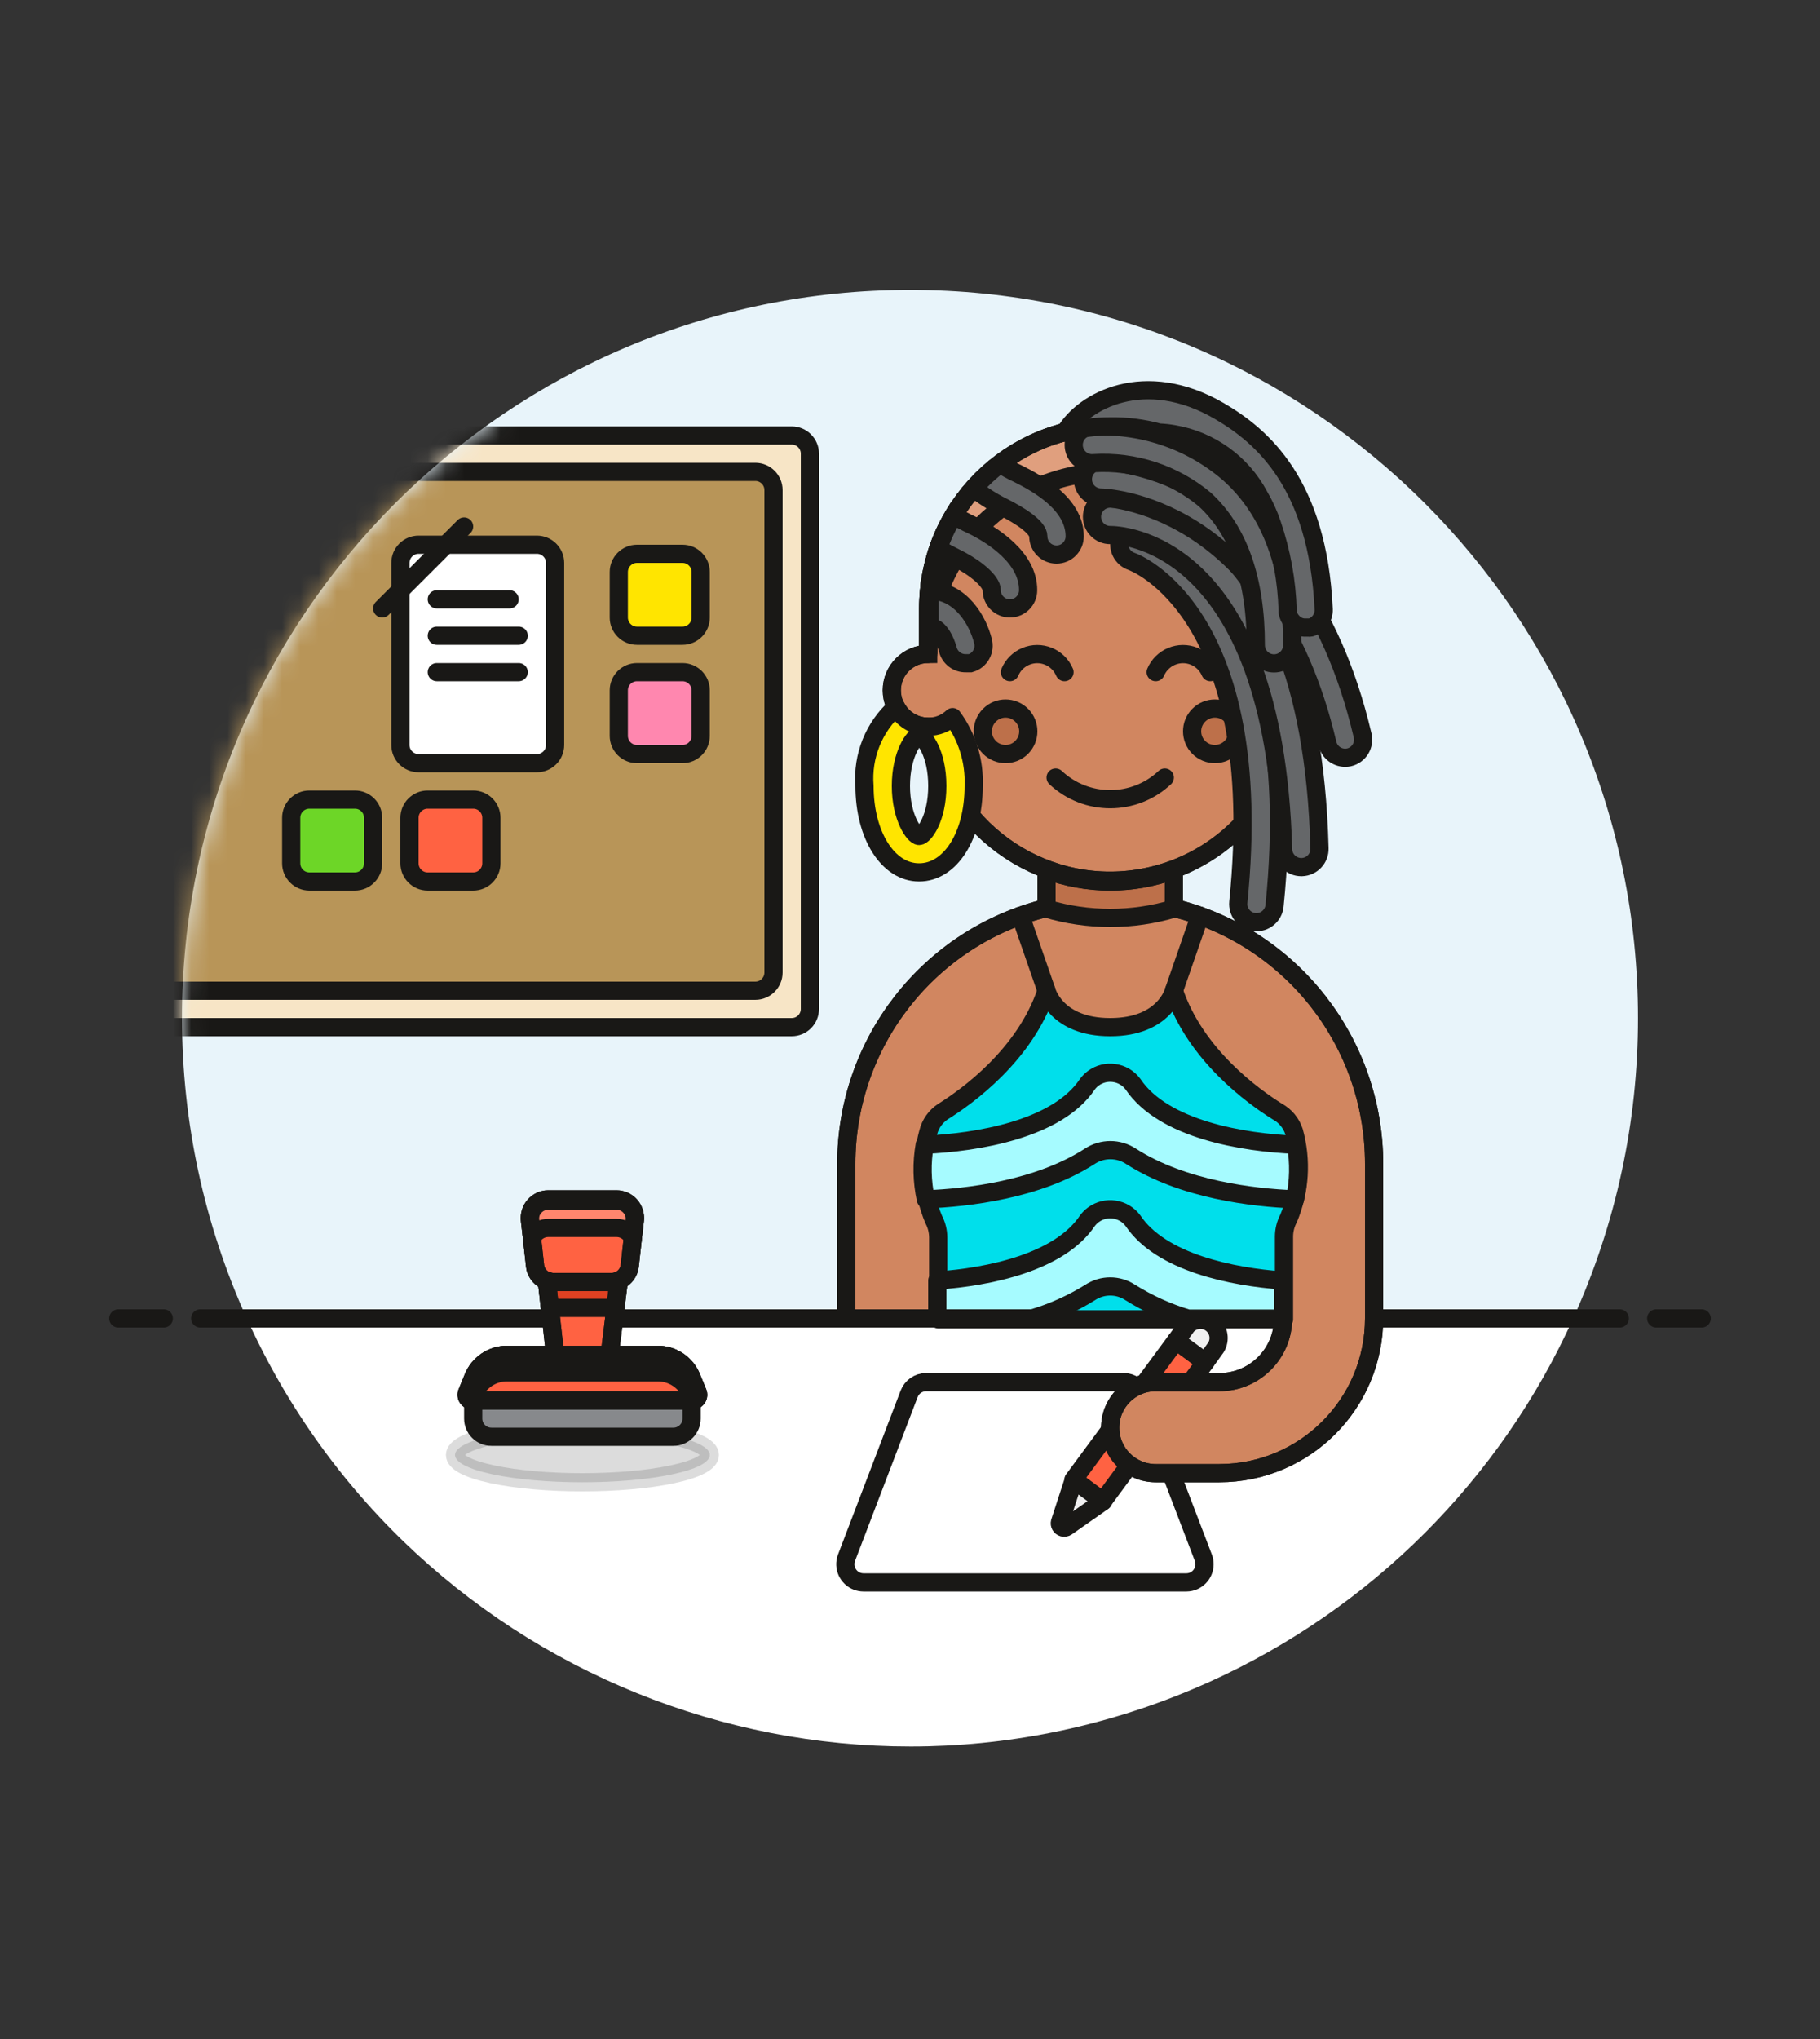 <?xml version="1.0" encoding="UTF-8"?>
<svg version="1.1" viewBox="0 0 100 112" xmlns="http://www.w3.org/2000/svg" xmlns:xlink="http://www.w3.org/1999/xlink">
    <rect x="0" y="0" width="100" height="112" fill="#333333" stroke="none"/>
    <!--Generated by IJSVG (https://github.com/curthard89/IJSVG)-->
    <defs>
        <mask id="mask-1" maskContentUnits="userSpaceOnUse" maskUnits="objectBoundingBox">
            <g fill="#FFFFFF">
                <path d="M72.189,15.621c15.621,15.621 15.621,40.948 0,56.569c-15.621,15.621 -40.948,15.621 -56.569,0c-15.621,-15.621 -15.621,-40.948 -1.42109e-14,-56.569c15.621,-15.621 40.948,-15.621 56.569,-1.42109e-14" transform="translate(6.095, 12.015)"></path>
            </g>
        </mask>
        <path id="path-4" d="M3,1.214l1.5721e-08,3.69681e-08c-0.352,-0.828 -1.309,-1.214 -2.138,-0.862c-0.388,0.165 -0.697,0.474 -0.862,0.862"></path>
        <path id="path-6" d="M0,0h4.5"></path>
        <path id="path-5" d="M1,4.5c-0.552,0 -1,-0.448 -1,-1v-2.5c0,-0.552 0.448,-1 1,-1h2.5c0.552,0 1,0.448 1,1v2.5c0,0.552 -0.448,1 -1,1Z"></path>
        <path id="path-1" d="M0,0h2.5"></path>
        <path id="path-7" d="M5.512,3.66l4.51392e-09,-3.73524e-08c-0.061,0.505 -0.491,0.884 -1,0.88h-3.2l-5.20311e-08,3.7582e-10c-0.509,0.004 -0.939,-0.375 -1,-0.88l-0.28,-2.54l-1.12784e-09,-1.00474e-08c-0.032,-0.284 0.059,-0.568 0.25,-0.78l1.53507e-08,-1.74734e-08c0.19,-0.216 0.463,-0.34 0.75,-0.34h3.76l1.30319e-08,1.64988e-11c0.287,0 0.56,0.124 0.75,0.34l-7.68175e-09,-8.54722e-09c0.191,0.212 0.282,0.496 0.25,0.78Z"></path>
        <path id="path-8" d="M3.55,0.06h-3.2l3.51212e-08,-3.06301e-10c-0.119,0.001 -0.238,-0.019 -0.35,-0.06l0.45,4.06h3l0.5,-4.06l-3.76818e-08,1.38632e-08c-0.128,0.047 -0.264,0.067 -0.4,0.06Z"></path>
        <path id="path-3" d="M22,12.5v-2.5v0c0,-5.523 -4.477,-10 -10,-10c-5.523,0 -10,4.477 -10,10v2.5h-8.74228e-08c-1.105,4.82823e-08 -2,0.895 -2,2c4.82823e-08,1.105 0.895,2 2,2h0.12l-2.53277e-07,-1.62014e-06c0.853,5.457 5.968,9.188 11.425,8.335c4.295,-0.671 7.664,-4.041 8.335,-8.335h0.12h-8.74228e-08c1.105,4.82823e-08 2,-0.895 2,-2c4.82823e-08,-1.105 -0.895,-2 -2,-2Z"></path>
        <path id="path-9" d="M12.421,2.5h-12.12l-4.95502e-09,1.47793e-11c-0.166,0 -0.3,-0.133 -0.301,-0.299c-0,-0.038 0.007,-0.076 0.021,-0.111l0.34,-0.83l5.89716e-08,-1.48075e-07c0.302,-0.758 1.034,-1.257 1.85,-1.26h8.3l3.0718e-09,1.23919e-11c0.816,0.003 1.548,0.502 1.85,1.26l0.34,0.83l7.80262e-09,1.97975e-08c0.061,0.154 -0.015,0.328 -0.169,0.389c-0.035,0.014 -0.073,0.021 -0.111,0.021Z"></path>
        <path id="path-2" d="M18,2.08v-2.08l-2.09142e-07,7.81423e-08c-2.257,0.843 -4.743,0.843 -7,-1.56285e-07v2.08l-5.05405e-07,1.25132e-07c-6.46,1.599 -10.997,7.395 -11,14.05v8.5h24v0c0,1.933 -1.567,3.5 -3.5,3.5h-3.5h-1.09278e-07c-1.381,6.03528e-08 -2.5,1.119 -2.5,2.5c6.03528e-08,1.381 1.119,2.5 2.5,2.5h3.5l6.30921e-08,-7.40954e-11c4.692,-0.006 8.494,-3.808 8.5,-8.5v0v-8.5l2.21249e-07,0.001c-0.002,-6.655 -4.54,-12.451 -10.999,-14.05Z"></path>
    </defs>
    <g fill="#E8F4FA">
        <path d="M80,39.996l1.75431e-07,0.004c-1.42109e-14,-22.091 -17.909,-40 -40,-40c-22.091,7.10543e-15 -40,17.909 -40,40c0,5.688 1.213,11.311 3.558,16.493h72.882l6.1272e-07,-1.35057e-06c2.351,-5.182 3.565,-10.807 3.56,-16.497Z" transform="translate(10, 15.924)"></path>
        <path fill="#FFFFFF" d="M2.10036e-06,4.63966e-06l-2.10036e-06,-4.63966e-06c9.111,20.125 32.811,29.054 52.936,19.944c8.849,-4.006 15.938,-11.095 19.944,-19.944Z" transform="translate(13.56, 72.42)"></path>
        <path fill="none" stroke="#191816" stroke-linecap="round" stroke-linejoin="round" stroke-width="1" d="M0,0h78" transform="translate(11, 72.42)"></path>
        <use fill="none" stroke="#191816" stroke-linecap="round" stroke-linejoin="round" stroke-width="1" transform="translate(6.5, 72.42)" xlink:href="#path-1"></use>
        <use fill="none" stroke="#191816" stroke-linecap="round" stroke-linejoin="round" stroke-width="1" transform="translate(91, 72.42)" xlink:href="#path-1"></use>
    </g>
    <g stroke="#191816" stroke-width="1">
        <path fill="#FFFFFF" stroke-linejoin="round" d="M18.873,11l-1.91377e-08,1.2902e-10c0.552,-0.004 0.997,-0.454 0.993,-1.007c-0.001,-0.117 -0.022,-0.233 -0.063,-0.343l-3.44,-9l-7.72433e-09,-2.06751e-08c-0.145,-0.389 -0.515,-0.647 -0.93,-0.65h-10.87l2.68178e-08,-1.81245e-10c-0.415,0.003 -0.785,0.261 -0.93,0.65l-3.44,9l-1.36225e-09,3.6457e-09c-0.193,0.517 0.069,1.093 0.587,1.287c0.11,0.041 0.226,0.062 0.343,0.063Z" transform="translate(46.317, 75.92)"></path>
        <g transform="translate(58.57, -21.92)">
            <g fill="#FF6242" stroke="#191816" stroke-linecap="round" stroke-linejoin="round" stroke-width="1" transform="rotate(36.42)">
                <path d="M0,0h2v9.5h-2Z" transform="translate(61.6, 73.3)"></path>
            </g>
        </g>
        <path fill="#F0F0F0" stroke-linecap="round" stroke-linejoin="round" d="M1.61,2.439l-1.61,-1.18l0.59,-0.81l-3.78569e-09,4.253e-09c0.367,-0.413 0.999,-0.449 1.412,-0.082c0.356,0.317 0.439,0.841 0.198,1.252Z" transform="translate(64.62, 72.381)"></path>
        <path fill="#F0F0F0" stroke-linecap="round" stroke-linejoin="round" d="M0.795,0l-0.76,2.33l1.60043e-10,-5.76847e-10c-0.035,0.128 0.039,0.26 0.167,0.295c0.07,0.019 0.144,0.006 0.203,-0.035l2,-1.4Z" transform="translate(58.205, 81.28)"></path>
        <use fill="#D18660" transform="translate(46.5, 47.79)" xlink:href="#path-2"></use>
        <path fill="#BD704A" d="M3.5,0.63l5.89358e-07,-1.25383e-09c-1.195,0.003 -2.381,-0.211 -3.5,-0.63v2.12l2.53248e-07,7.54368e-08c2.284,0.68 4.716,0.68 7,4.87326e-07v-2.12l-2.07737e-07,7.77929e-08c-1.119,0.419 -2.305,0.633 -3.5,0.63Z" transform="translate(57.5, 47.79)"></path>
        <use fill="none" stroke-linecap="round" stroke-linejoin="round" transform="translate(46.5, 47.79)" xlink:href="#path-2"></use>
        <path opacity="0.15" fill="#191816" d="M12.633,0.586c2.734,0.586 2.734,1.536 0,2.121c-2.734,0.586 -7.166,0.586 -9.899,0c-2.734,-0.586 -2.734,-1.536 -3.55271e-15,-2.121c2.734,-0.586 7.166,-0.586 9.899,0" transform="translate(24.317, 78.274)"></path>
        <use fill="#D18660" transform="translate(49, 23.42)" xlink:href="#path-3"></use>
        <path fill="#E09F7E" d="M8.33927e-07,12.5l1.13687e-13,1.50996e-06c-8.33927e-07,-5.523 4.477,-10 10,-10c5.523,-8.33927e-07 10,4.477 10,10c0,0 0,7.10543e-15 0,7.10543e-15v0v-2.5v0c0,-5.523 -4.477,-10 -10,-10c-5.523,0 -10,4.477 -10,10v2.5v0Z" transform="translate(51, 23.42)"></path>
        <use fill="none" stroke-linecap="round" stroke-linejoin="round" transform="translate(49, 23.42)" xlink:href="#path-3"></use>
        <path fill="#BD704A" d="M2.256,0.488c0.488,0.488 0.488,1.28 0,1.768c-0.488,0.488 -1.28,0.488 -1.768,0c-0.488,-0.488 -0.488,-1.28 0,-1.768c0.488,-0.488 1.28,-0.488 1.768,0" transform="translate(53.878, 38.798)"></path>
        <path fill="#BD704A" d="M2.256,0.488c0.488,0.488 0.488,1.28 0,1.768c-0.488,0.488 -1.28,0.488 -1.768,0c-0.488,-0.488 -0.488,-1.28 -1.42109e-14,-1.768c0.488,-0.488 1.28,-0.488 1.768,0" transform="translate(65.378, 38.798)"></path>
        <path fill="none" stroke-linecap="round" stroke-linejoin="round" d="M0,2.31632e-07l2.46403e-07,2.31632e-07c1.686,1.585 4.314,1.585 6,-4.63265e-07" transform="translate(58, 42.71)"></path>
        <use fill="none" stroke-linecap="round" stroke-linejoin="round" transform="translate(63.5, 35.706)" xlink:href="#path-4"></use>
        <use fill="none" stroke-linecap="round" stroke-linejoin="round" transform="translate(55.49, 35.706)" xlink:href="#path-4"></use>
        <path fill="#656769" d="M2.92,2.75c-0.25,-1 -1.15,-2.72 -2.92,-2.75c0,0.32 0,0.65 0,1v1c0.67,0 1,1.24 1,1.25l2.85769e-08,1.10914e-07c0.117,0.453 0.532,0.765 1,0.75h0.24l2.14372e-08,-6.18638e-09c0.531,-0.153 0.837,-0.707 0.684,-1.238c-0.001,-0.004 -0.002,-0.008 -0.004,-0.012Z" transform="translate(51.08, 32.43)"></path>
        <path fill="#656769" d="M3.60835e-07,1.34l5.24687e-07,4.26434e-07c0.479,0.389 0.998,0.724 1.55,1c1.05,0.52 2,1.16 2,1.64l1.42109e-14,1.50996e-07c8.33927e-08,0.552 0.448,1 1,1c0.552,-8.33927e-08 1,-0.448 1,-1c0,-1.76 -2,-2.88 -3.1,-3.43l4.79724e-08,2.16942e-08c-0.347,-0.157 -0.682,-0.341 -1,-0.55l-4.31703e-07,3.27864e-07c-0.525,0.399 -1.011,0.848 -1.45,1.34Z" transform="translate(53.5, 25.48)"></path>
        <path fill="#656769" d="M1.85,0.54l2.63441e-07,1.20984e-07c-0.345,-0.158 -0.679,-0.339 -1,-0.54l-3.16699e-07,5.28188e-07c-0.345,0.576 -0.63,1.186 -0.85,1.82c0.32,0.19 0.64,0.36 0.94,0.51c1.14,0.56 2,1.31 2,1.79l1.42109e-14,1.50996e-07c8.33927e-08,0.552 0.448,1 1,1c0.552,-8.33927e-08 1,-0.448 1,-1c0.01,-1.81 -2,-3.05 -3.09,-3.58Z" transform="translate(51.55, 28.3)"></path>
        <path fill="#656769" d="M7.557,21.887l-7.25619e-08,-7.61877e-09c-0.549,-0.058 -0.948,-0.55 -0.89,-1.099c3.6548e-05,-0 7.32788e-05,-0.001 0,-0.001c1.62,-16 -5.79,-18.69 -5.86,-18.71l3.46501e-08,1.16716e-08c-0.525,-0.177 -0.807,-0.745 -0.63,-1.27c0.177,-0.525 0.745,-0.807 1.27,-0.63c0.37,0.13 9,3.27 7.21,20.81l3.54955e-08,-3.73825e-07c-0.052,0.55 -0.54,0.953 -1.09,0.901c-0.003,-0 -0.007,-0.001 -0.01,-0.001Z" transform="translate(61.373, 28.763)"></path>
        <path fill="#656769" d="M11.5,20.3h-4.37114e-08c-0.552,-2.41411e-08 -1,-0.448 -1,-1c0,0 0,0 0,0c-0.5,-17.14 -9.12,-17.24 -9.5,-17.24h-4.37114e-08c-0.552,-2.41411e-08 -1,-0.448 -1,-1c2.41411e-08,-0.552 0.448,-1 1,-1c0.45,0 11,-0.06 11.5,19.21l2.96535e-08,9.88017e-07c0.017,0.552 -0.418,1.013 -0.97,1.03c-0.01,0 -0.02,0 -0.03,0Z" transform="translate(60, 27.33)"></path>
        <path fill="#656769" d="M14.5,16.29l-1.17181e-08,1.03841e-09c-0.493,0.044 -0.943,-0.279 -1.06,-0.76c-3.14,-13.33 -12.35,-13.53 -12.44,-13.53h-4.37114e-08c-0.552,-2.41411e-08 -1,-0.448 -1,-1c0,0 0,-3.55271e-15 0,-3.55271e-15l1.42109e-14,1.50996e-07c-8.33927e-08,-0.552 0.448,-1 1,-1c0.11,0 10.88,0.23 14.37,15.07l3.29453e-08,1.40887e-07c0.125,0.535 -0.205,1.071 -0.74,1.2Z" transform="translate(59.5, 25.33)"></path>
        <path fill="#656769" d="M11.055,13.178h-4.37114e-08c-0.552,-2.41411e-08 -1,-0.448 -1,-1c0,0 0,0 0,0c0,-3.6 -0.94,-6.29 -2.8,-8l-1.07631e-07,-8.9684e-08c-1.704,-1.42 -3.886,-2.135 -6.1,-2l4.50236e-08,-4.50236e-09c-0.552,0.055 -1.045,-0.348 -1.1,-0.9c-0.055,-0.552 0.348,-1.045 0.9,-1.1l-1.45161e-07,9.3064e-09c2.777,-0.178 5.514,0.741 7.62,2.56c2.31,2.05 3.48,5.24 3.48,9.44v0c0,0.552 -0.448,1 -1,1Z" transform="translate(58.945, 23.262)"></path>
        <path fill="#656769" d="M14.2,13.28l-8.6971e-09,-2.18514e-07c0.018,0.459 -0.279,0.872 -0.72,1l1.65224e-08,-3.76581e-09c-0.039,0.009 -0.081,0.009 -0.12,7.53162e-09h-0.11l-4.22204e-08,3.06701e-09c-0.298,0.022 -0.588,-0.101 -0.78,-0.33l-9.07109e-08,-9.86046e-08c-0.131,-0.142 -0.218,-0.319 -0.25,-0.51c0,0 0,-0.07 0,-0.11l-1.67686e-07,-5.52068e-06c-0.049,-1.611 -0.339,-3.205 -0.86,-4.73l-1.18463e-07,-3.52539e-07c-0.182,-0.543 -0.42,-1.066 -0.71,-1.56v0l1.59855e-07,3.00454e-07c-0.953,-1.79 -2.681,-3.039 -4.68,-3.38l2.16893e-07,3.9046e-08c-0.271,-0.049 -0.545,-0.079 -0.82,-0.09l8.55346e-07,2.33753e-07c-0.873,-0.239 -1.775,-0.353 -2.68,-0.34l-4.99333e-07,4.65729e-10c-0.833,0.001 -1.663,0.105 -2.47,0.31c1,-1.71 4.37,-3.54 8.47,-1.15c2.33,1.36 5.41,3.97 5.73,10.89Z" transform="translate(58.53, 20.19)"></path>
        <path fill="#FFE500" stroke-linejoin="round" d="M4.97,0.55l-1.6081e-08,1.51972e-08c-0.362,0.342 -0.842,0.532 -1.34,0.53l-4.10318e-08,-3.25613e-10c-0.742,-0.006 -1.419,-0.422 -1.76,-1.08l5.29374e-07,-4.71095e-07c-1.226,1.091 -1.87,2.694 -1.74,4.33c0,2.71 1.29,4.75 3,4.75c1.71,0 3,-2 3,-4.75l-9.07519e-08,2.38596e-06c0.052,-1.355 -0.357,-2.687 -1.16,-3.78Zm-1.84,6.53c-0.26,0 -1,-1 -1,-2.75c0,-1.75 0.74,-2.75 1,-2.75c0.26,0 1,0.95 1,2.75c0,1.8 -0.74,2.75 -1,2.75Z" transform="translate(47.37, 38.84)"></path>
        <path fill="none" stroke-linecap="round" stroke-linejoin="round" d="M1.43,4.12l-1.43,-4.12" transform="translate(56.07, 50.3)"></path>
        <path fill="none" stroke-linecap="round" stroke-linejoin="round" d="M0,4.12l1.43,-4.12" transform="translate(64.5, 50.3)"></path>
        <path fill="#00DFEB" stroke-linecap="round" stroke-linejoin="round" d="M19.627,6.64c-1.33,-0.83 -4.52,-3.12 -5.69,-6.64c0,0 -0.5,2 -3.5,2c-3,0 -3.5,-2 -3.5,-2c-1.17,3.52 -4.36,5.81 -5.69,6.64l5.78344e-08,-3.80667e-08c-0.406,0.267 -0.695,0.678 -0.81,1.15l-2.46089e-07,8.88418e-07c-0.437,1.579 -0.332,3.259 0.3,4.77l-3.06274e-08,-5.76695e-08c0.164,0.308 0.249,0.651 0.25,1v4.49h19v-4.54l-9.54705e-08,5.48956e-05c0.001,-0.349 0.086,-0.692 0.25,-1l3.11832e-07,-7.46187e-07c0.632,-1.511 0.737,-3.191 0.3,-4.77l9.94518e-08,3.10269e-07c-0.151,-0.47 -0.477,-0.864 -0.91,-1.1Z" transform="translate(50.563, 54.42)"></path>
        <path fill="#A6FBFF" stroke-linejoin="round" d="M20.556,4.162c-2.84,-0.11 -7.27,-0.83 -8.94,-3.33l5.91159e-09,7.91736e-09c-0.515,-0.69 -1.493,-0.832 -2.183,-0.317c-0.12,0.09 -0.227,0.196 -0.317,0.317c-1.66,2.49 -6.09,3.21 -8.94,3.33v0l-3.11388e-07,1.75515e-06c-0.176,0.994 -0.156,2.014 0.06,3v0c2.3,-0.09 6.15,-0.53 9,-2.36l1.74033e-07,-1.15629e-07c0.691,-0.459 1.589,-0.459 2.28,2.31258e-07c2.84,1.82 6.69,2.27 9,2.36v0l-6.68315e-08,3.07061e-07c0.215,-0.987 0.235,-2.006 0.06,-3Z" transform="translate(50.634, 58.718)"></path>
        <path fill="#A6FBFF" stroke-linejoin="round" d="M19,4.122c-2.83,-0.2 -6.72,-1 -8.25,-3.29l5.91159e-09,7.91736e-09c-0.515,-0.69 -1.493,-0.832 -2.183,-0.317c-0.12,0.09 -0.227,0.196 -0.317,0.317c-1.53,2.29 -5.41,3.09 -8.25,3.29v2.08h5.22l-1.58295e-07,4.67464e-08c1.115,-0.329 2.182,-0.807 3.17,-1.42l1.82058e-07,-1.21467e-07c0.672,-0.448 1.548,-0.448 2.22,2.42933e-07l-6.67587e-07,-4.17391e-07c0.985,0.616 2.048,1.097 3.16,1.43h5.23Z" transform="translate(51.5, 66.218)"></path>
        <g mask="url(#mask-1)">
            <path fill="#F7E5C6" stroke="#191816" stroke-linecap="round" stroke-linejoin="round" stroke-width="1" d="M1,32.5c-0.552,0 -1,-0.448 -1,-1v-30.5c0,-0.552 0.448,-1 1,-1h36.99c0.552,0 1,0.448 1,1v30.5c0,0.552 -0.448,1 -1,1Z" transform="translate(5.51, 23.92)"></path>
            <path fill="#B89558" stroke="#191816" stroke-linecap="round" stroke-linejoin="round" stroke-width="1" d="M1,28.5c-0.552,0 -1,-0.448 -1,-1v-26.5c0,-0.552 0.448,-1 1,-1h32.99c0.552,0 1,0.448 1,1v26.5c0,0.552 -0.448,1 -1,1Z" transform="translate(7.51, 25.92)"></path>
            <use fill="#6DD627" stroke="#191816" stroke-linecap="round" stroke-linejoin="round" stroke-width="1" transform="translate(16, 43.92)" xlink:href="#path-5"></use>
            <use fill="#FF6242" stroke="#191816" stroke-linecap="round" stroke-linejoin="round" stroke-width="1" transform="translate(22.5, 43.92)" xlink:href="#path-5"></use>
            <path fill="#FFFFFF" stroke="#191816" stroke-linecap="round" stroke-linejoin="round" stroke-width="1" d="M1,12c-0.552,0 -1,-0.448 -1,-1v-10c0,-0.552 0.448,-1 1,-1h6.5c0.552,0 1,0.448 1,1v10c0,0.552 -0.448,1 -1,1Z" transform="translate(22, 29.92)"></path>
            <use fill="#FFE500" stroke="#191816" stroke-linecap="round" stroke-linejoin="round" stroke-width="1" transform="translate(34, 30.42)" xlink:href="#path-5"></use>
            <use fill="#FF87AF" stroke="#191816" stroke-linecap="round" stroke-linejoin="round" stroke-width="1" transform="translate(34, 36.92)" xlink:href="#path-5"></use>
            <path fill="none" stroke="#191816" stroke-linecap="round" stroke-linejoin="round" stroke-width="1" d="M0,4.5l4.5,-4.5" transform="translate(21, 28.92)"></path>
            <path fill="none" stroke="#191816" stroke-linecap="round" stroke-linejoin="round" stroke-width="1" d="M0,0h4" transform="translate(24, 32.92)"></path>
            <use fill="none" stroke="#191816" stroke-linecap="round" stroke-linejoin="round" stroke-width="1" transform="translate(24, 34.92)" xlink:href="#path-6"></use>
            <use fill="none" stroke="#191816" stroke-linecap="round" stroke-linejoin="round" stroke-width="1" transform="translate(24, 36.92)" xlink:href="#path-6"></use>
        </g>
        <path fill="#87898C" stroke-linejoin="round" d="M2.41411e-08,4.37114e-08h12v1v0c0,0.552 -0.448,1 -1,1h-10h-4.37114e-08c-0.552,-2.41411e-08 -1,-0.448 -1,-1c0,0 0,0 0,0v-1Z" transform="translate(26, 76.92)"></path>
        <use fill="#FF6242" transform="translate(29.088, 65.88)" xlink:href="#path-7"></use>
        <path fill="#FF866E" d="M0.142,2.05l-2.56171e-09,5.68484e-09c0.035,-0.077 0.082,-0.148 0.14,-0.21l1.53507e-08,-1.74734e-08c0.19,-0.216 0.463,-0.34 0.75,-0.34h3.76l1.30319e-08,1.64988e-11c0.287,0 0.56,0.124 0.75,0.34l2.21933e-08,2.36974e-08c0.058,0.062 0.105,0.133 0.14,0.21l0.11,-0.93l-1.11177e-08,9.9042e-08c0.032,-0.284 -0.059,-0.568 -0.25,-0.78l5.62842e-09,6.40674e-09c-0.19,-0.216 -0.463,-0.34 -0.75,-0.34h-3.76l1.87545e-08,-2.37605e-11c-0.287,0 -0.56,0.124 -0.75,0.34l-5.07559e-08,5.64742e-08c-0.191,0.212 -0.282,0.496 -0.25,0.78Z" transform="translate(29.088, 65.95)"></path>
        <use fill="none" stroke-linejoin="round" transform="translate(29.088, 65.88)" xlink:href="#path-7"></use>
        <use fill="#FF6242" transform="translate(30.05, 70.36)" xlink:href="#path-8"></use>
        <path fill="#E04122" d="M0.35,1.48h3.2l-1.47307e-08,-2.44583e-09c0.063,0.01 0.127,0.01 0.19,4.89165e-09l0.21,-1.48l-5.37677e-08,1.95218e-08c-0.112,0.041 -0.231,0.061 -0.35,0.06h-3.25l3.51212e-08,-3.06301e-10c-0.119,0.001 -0.238,-0.019 -0.35,-0.06l0.16,1.46l2.80197e-08,7.76458e-09c0.062,0.017 0.126,0.024 0.19,0.02Z" transform="translate(30.05, 70.36)"></path>
        <use fill="none" stroke-linejoin="round" transform="translate(30.05, 70.36)" xlink:href="#path-8"></use>
        <use fill="#FF6242" transform="translate(25.639, 74.42)" xlink:href="#path-9"></use>
        <path fill="#FF866E" d="M0.289,2.5l0.11,-0.28l5.89716e-08,-1.48075e-07c0.302,-0.758 1.034,-1.257 1.85,-1.26h8.3l1.72288e-08,6.95195e-11c0.816,0.003 1.548,0.502 1.85,1.26l0.11,0.28l1.10993e-08,-2.23795e-09c0.168,-0.034 0.276,-0.197 0.243,-0.365c-0.003,-0.015 -0.007,-0.03 -0.013,-0.045l-0.34,-0.83l3.07096e-08,7.71106e-08c-0.302,-0.758 -1.034,-1.257 -1.85,-1.26h-8.3l4.1595e-08,-1.6783e-10c-0.816,0.003 -1.548,0.502 -1.85,1.26l-0.34,0.83l-1.72981e-08,4.74808e-08c-0.059,0.161 0.024,0.339 0.185,0.397c0.015,0.005 0.03,0.01 0.045,0.013Z" transform="translate(25.601, 74.42)"></path>
        <use fill="none" stroke-linejoin="round" transform="translate(25.639, 74.42)" xlink:href="#path-9"></use>
    </g>
</svg>